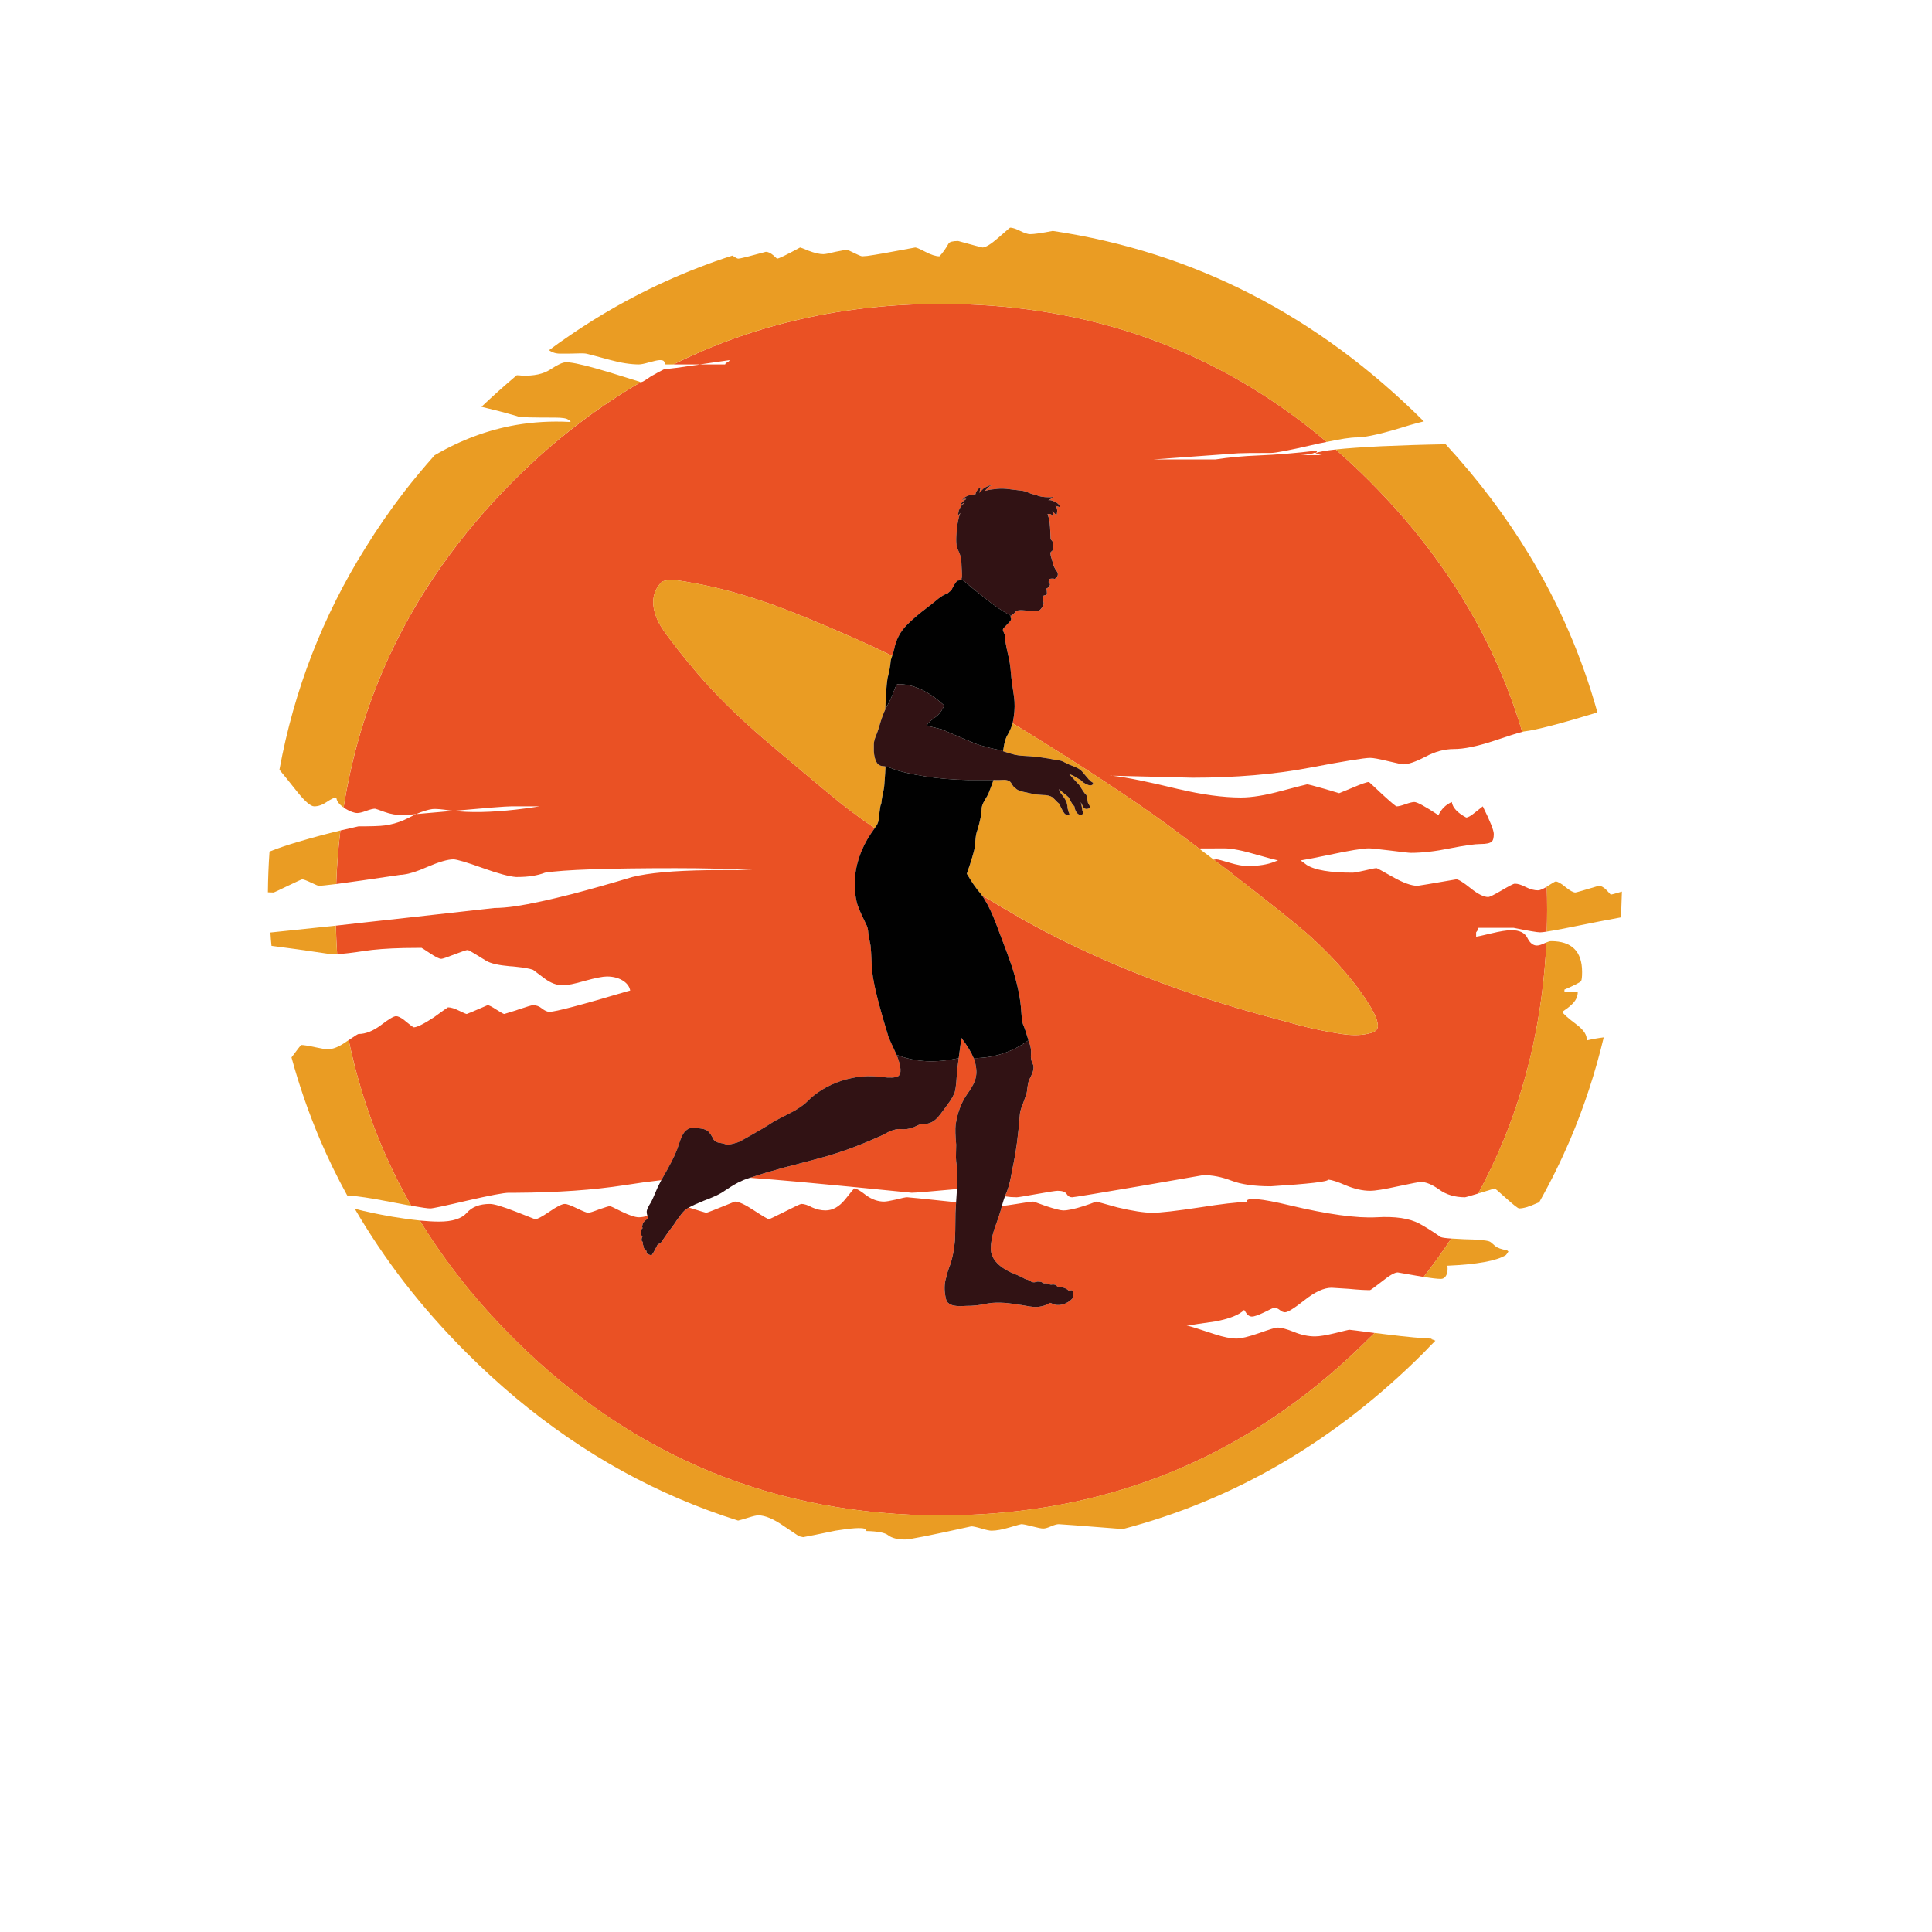 <?xml version="1.0" encoding="utf-8"?>
<!-- Generator: Adobe Illustrator 16.0.0, SVG Export Plug-In . SVG Version: 6.00 Build 0)  -->
<!DOCTYPE svg PUBLIC "-//W3C//DTD SVG 1.1//EN" "http://www.w3.org/Graphics/SVG/1.1/DTD/svg11.dtd">
<svg version="1.1" id="Layer_1" xmlns="http://www.w3.org/2000/svg" xmlns:xlink="http://www.w3.org/1999/xlink" x="0px" y="0px"
	 width="300px" height="300px" viewBox="0 0 300 300" enable-background="new 0 0 300 300" xml:space="preserve">
<g>
	<path fill-rule="evenodd" clip-rule="evenodd" fill="#EA5124" d="M207.41,69.799c1.791,1.567,3.545,3.209,5.261,4.925
		c3.676,3.675,6.987,7.509,9.935,11.502c6.251,8.451,10.84,17.593,13.769,27.425c-0.709,0.168-2.191,0.635-4.449,1.399
		c-2.556,0.84-4.608,1.259-6.156,1.259c-1.475,0-2.957,0.401-4.45,1.204c-1.511,0.783-2.658,1.175-3.442,1.175
		c-0.148,0-0.933-0.168-2.351-0.504c-1.381-0.336-2.304-0.503-2.77-0.503c-0.896,0-4.05,0.513-9.459,1.539
		c-5.41,1.026-11.456,1.539-18.135,1.539l-12.425-0.308c-0.037-0.019-0.075-0.028-0.112-0.028h-0.336l0.448,0.028
		c2.22,0.261,5.625,0.951,10.214,2.07c3.75,0.877,6.997,1.316,9.739,1.316c1.698,0,3.806-0.346,6.324-1.036
		c2.556-0.671,3.871-1.007,3.946-1.007c0.187,0,1.063,0.224,2.63,0.672c1.549,0.466,2.332,0.7,2.351,0.7l2.044-0.839
		c1.398-0.597,2.257-0.896,2.574-0.896c0.037,0,0.728,0.634,2.07,1.903c1.362,1.25,2.108,1.875,2.239,1.875
		c0.299,0,0.755-0.112,1.371-0.336c0.635-0.224,1.092-0.336,1.371-0.336c0.448,0,1.698,0.681,3.75,2.043
		c0.448-0.951,1.138-1.632,2.071-2.043c0.13,0.877,0.877,1.679,2.238,2.407c0.28,0,0.737-0.261,1.371-0.784
		c0.672-0.522,1.073-0.839,1.204-0.951c1.138,2.294,1.707,3.722,1.707,4.281c0,0.635-0.112,1.036-0.336,1.204
		c-0.261,0.243-0.84,0.364-1.735,0.364c-0.877,0-2.453,0.224-4.729,0.671c-2.257,0.467-4.281,0.7-6.072,0.7
		c-0.28,0-1.362-0.121-3.246-0.363c-1.866-0.224-2.957-0.336-3.274-0.336c-0.952,0-3.051,0.346-6.297,1.036
		c-1.754,0.373-3.19,0.652-4.31,0.839c0.224,0.149,0.541,0.382,0.951,0.7c1.269,0.802,3.639,1.203,7.108,1.203
		c0.299,0,0.924-0.112,1.875-0.336c0.971-0.243,1.596-0.364,1.875-0.364c0.075,0,0.915,0.458,2.519,1.371
		c1.623,0.915,2.901,1.372,3.834,1.372c0.112,0,2.118-0.336,6.017-1.007c0.336,0,1.073,0.457,2.211,1.371
		c1.138,0.915,2.053,1.372,2.743,1.372c0.224,0,0.923-0.345,2.099-1.035c1.175-0.69,1.847-1.036,2.015-1.036
		c0.484,0,1.063,0.177,1.734,0.532c0.672,0.336,1.298,0.504,1.876,0.504c0.298,0,0.755-0.187,1.371-0.56
		c0.037,1.175,0.056,2.36,0.056,3.554c0,1.138-0.019,2.276-0.056,3.415c-0.504,0.074-0.849,0.111-1.036,0.111
		c-0.447,0-1.818-0.233-4.113-0.7h-5.457l-0.057,0.224c-0.074,0.168-0.177,0.326-0.308,0.476v0.672c0.168,0,0.942-0.168,2.323-0.503
		c1.399-0.336,2.453-0.504,3.162-0.504c1.231,0,2.053,0.392,2.463,1.175c0.392,0.803,0.886,1.204,1.483,1.204
		c0.298,0,0.681-0.112,1.147-0.335c0.111-0.056,0.224-0.103,0.335-0.14c-0.522,10.914-2.732,21.139-6.632,30.672
		c-1.176,2.836-2.491,5.605-3.945,8.311c-1.307,0.393-1.988,0.588-2.044,0.588c-1.586,0-2.929-0.4-4.029-1.203
		c-1.101-0.783-2.053-1.176-2.854-1.176c-0.262,0-1.437,0.225-3.526,0.672c-2.108,0.467-3.554,0.699-4.337,0.699
		c-1.176,0-2.454-0.289-3.835-0.867c-1.194-0.522-2.079-0.812-2.658-0.867h-0.028c0,0.316-2.966,0.662-8.899,1.035
		c-2.556,0-4.589-0.289-6.1-0.867c-1.512-0.578-2.967-0.867-4.366-0.867l-9.99,1.734c-6.679,1.139-10.15,1.707-10.41,1.707
		c-0.355,0-0.635-0.168-0.84-0.504s-0.672-0.504-1.399-0.504c-0.299,0-1.38,0.168-3.246,0.504c-1.884,0.336-2.919,0.504-3.106,0.504
		c-0.617,0-1.229-0.047-1.833-0.14c0.062-0.165,0.122-0.314,0.183-0.448c0.261-0.578,0.494-1.352,0.699-2.322
		c0.205-1.119,0.363-1.931,0.476-2.435c0.392-1.884,0.709-4.347,0.952-7.388c0.018-0.448,0.167-1.008,0.447-1.68
		c0.354-0.951,0.551-1.492,0.588-1.623c0.056-0.205,0.111-0.578,0.167-1.119c0.057-0.447,0.14-0.803,0.253-1.063
		c0.279-0.56,0.465-0.97,0.559-1.231c0.168-0.521,0.16-0.961-0.027-1.315c-0.225-0.447-0.309-0.942-0.252-1.483
		c0.057-0.521-0.027-1.1-0.252-1.734l-0.141-0.393c-0.372-1.268-0.643-2.061-0.811-2.379c-0.131-0.335-0.233-1.053-0.309-2.154
		c-0.111-1.922-0.578-4.179-1.398-6.772c-0.43-1.287-1.231-3.46-2.407-6.52c-0.634-1.698-1.25-3.022-1.847-3.974
		c-0.112-0.205-0.271-0.448-0.476-0.728c2.146,1.306,4.029,2.417,5.653,3.33v0.028c10.914,6.194,23.329,11.222,37.247,15.083
		c1.082,0.299,2.696,0.737,4.842,1.315c1.772,0.505,3.349,0.896,4.729,1.176c1.922,0.392,3.386,0.634,4.394,0.728
		c1.492,0.131,2.771,0.01,3.833-0.363h-0.027c0.504-0.168,0.783-0.485,0.84-0.951v-0.029c-0.038-0.746-0.336-1.586-0.896-2.518
		v-0.057c-2.239-3.787-5.467-7.593-9.683-11.418l-0.028-0.028c-2.09-1.847-6.12-5.074-12.09-9.683v-0.028l-2.798-2.113
		c0.183-0.028,0.332-0.042,0.447-0.042c0.205,0,0.886,0.178,2.043,0.532c1.138,0.336,2.053,0.504,2.742,0.504
		c1.717,0,3.125-0.224,4.227-0.672c0.168-0.074,0.345-0.14,0.531-0.196c-0.783-0.187-1.828-0.467-3.135-0.839
		c-2.313-0.69-4.048-1.036-5.205-1.036c-1.343,0-2.658,0.005-3.945,0.015l-2.687-2.029c-5.299-4.03-12.687-8.992-22.164-14.888
		c-1.418-0.895-2.78-1.735-4.086-2.519c0.075-0.335,0.14-0.7,0.196-1.091c0.148-1.027,0.158-2.034,0.027-3.023
		c-0.205-1.324-0.345-2.323-0.42-2.994c-0.13-1.53-0.252-2.5-0.363-2.91c-0.299-1.269-0.494-2.211-0.588-2.827
		c0.037-0.41,0.02-0.7-0.057-0.868l-0.279-0.671c-0.074-0.168,0.02-0.364,0.279-0.588c0.262-0.28,0.448-0.476,0.561-0.588
		c0.317-0.317,0.457-0.55,0.42-0.7c-0.037-0.056-0.065-0.103-0.084-0.14c-0.037-0.056-0.047-0.112-0.028-0.168l0.084-0.112
		l0.504-0.392l0.308-0.335c0.149-0.131,0.504-0.177,1.063-0.14l1.399,0.112c0.652,0.056,1.055,0.009,1.203-0.14
		c0.056-0.037,0.178-0.177,0.364-0.42c0.261-0.429,0.308-0.756,0.14-0.979c-0.074-0.112-0.094-0.299-0.057-0.56
		c0.038-0.224,0.15-0.336,0.336-0.336l0.141-0.028c0.093-0.037,0.158-0.103,0.195-0.196l-0.027-0.504l-0.057-0.112l-0.084-0.111
		l-0.027-0.056c0.02,0.037,0.16-0.039,0.42-0.224c0.148-0.131,0.232-0.289,0.252-0.476c0-0.056-0.02-0.093-0.057-0.112
		c-0.074-0.019-0.121-0.046-0.14-0.083c-0.037-0.13-0.037-0.243,0-0.336l0.084-0.251c0.037-0.075,0.243-0.112,0.616-0.112
		l0.195,0.056c0.037,0,0.084-0.028,0.14-0.084l0.14-0.112c0.188-0.168,0.262-0.383,0.225-0.644v-0.056
		c0-0.019-0.037-0.093-0.112-0.224c-0.149-0.205-0.242-0.345-0.28-0.42l-0.252-0.475c-0.111-0.448-0.205-0.784-0.279-1.008
		c-0.131-0.354-0.195-0.625-0.195-0.812l-0.028-0.112v-0.112l0.083-0.14l0.28-0.252l0.085-0.392v-0.336
		c-0.037-0.354-0.094-0.597-0.168-0.728c-0.15-0.131-0.234-0.224-0.252-0.28v-0.14c-0.037-1.269-0.104-2.211-0.196-2.826
		c-0.075-0.298-0.169-0.597-0.28-0.896l0.28-0.056c0.336,0.056,0.494,0.205,0.476,0.448c0.056-0.299,0.074-0.503,0.056-0.616
		c0-0.106-0.028-0.219-0.083-0.336l0.055,0.112c0.038,0.037,0.104,0.103,0.197,0.196l0.307,0.308c0.037,0.093,0.037,0.196,0,0.308
		c0.057-0.056,0.113-0.196,0.168-0.42l0.057-0.504c-0.02-0.224-0.057-0.392-0.111-0.503c0-0.037-0.029-0.094-0.085-0.168
		l-0.112-0.084l0.561,0.167l0.195,0.084c-0.074-0.355-0.336-0.644-0.783-0.868c-0.516-0.239-0.875-0.314-1.078-0.224
		c0.366-0.169,0.66-0.366,0.883-0.587l-0.252,0.083l-0.393,0.028c-0.951,0-1.632-0.112-2.043-0.336l-0.783-0.196
		c-0.598-0.261-1.055-0.419-1.371-0.476l-2.547-0.308c-0.69-0.056-1.297-0.037-1.818,0.056c-0.541,0.038-1.045,0.131-1.512,0.28
		l0.308-0.336c0.224-0.243,0.466-0.429,0.728-0.56c-0.279,0.037-0.476,0.093-0.588,0.168c-0.299,0.112-0.531,0.243-0.699,0.392
		l-0.447,0.448l-0.057,0.084l-0.057,0.112c-0.018-0.094,0-0.233,0.057-0.42c0.02-0.13,0.047-0.224,0.084-0.28
		c0.037-0.112,0.074-0.177,0.112-0.196c-0.299,0.093-0.522,0.28-0.672,0.56l-0.168,0.309l-0.028,0.14l-0.027,0.083
		c0,0.019-0.028,0.028-0.084,0.028h-0.141c-0.615,0.056-1.119,0.224-1.511,0.504l-0.364,0.419l0.084-0.028
		c0.224-0.187,0.419-0.243,0.587-0.167c-0.019,0.019-0.074,0.056-0.168,0.111c-0.261,0.168-0.457,0.345-0.587,0.532l-0.084,0.28
		l0.112-0.083c0.28-0.206,0.439-0.308,0.476-0.308l-0.14,0.168l-0.28,0.224c-0.243,0.355-0.401,0.625-0.476,0.812l-0.167,0.867
		l0.056-0.083l0.364-0.364l-0.112,0.224c-0.075,0.168-0.177,0.579-0.308,1.231c-0.074,0.317-0.112,0.644-0.112,0.979
		c-0.223,1.605-0.167,2.724,0.168,3.358c0.298,0.56,0.467,1.185,0.504,1.875l0.028,0.672c0,0.205,0.019,0.531,0.056,0.979
		c0.038,0.411,0.009,0.718-0.084,0.923v0.028c-0.019,0.093-0.112,0.159-0.28,0.196c-0.206,0.019-0.335,0.037-0.392,0.056
		c-0.037,0.037-0.167,0.224-0.392,0.56c-0.243,0.411-0.364,0.625-0.364,0.644c-0.056,0.186-0.196,0.354-0.419,0.503l-0.252,0.224
		c-0.075,0.075-0.196,0.13-0.364,0.167c-0.261,0.094-0.615,0.308-1.063,0.644c-0.541,0.466-1.39,1.138-2.546,2.015
		c-1.027,0.821-1.838,1.539-2.435,2.155c-1.007,1.026-1.651,2.267-1.931,3.722c-0.037,0.206-0.14,0.541-0.308,1.007v0.028
		c-2.333-1.139-4.608-2.192-6.829-3.163h-0.028c-4.701-2.071-8.601-3.666-11.697-4.785c-4.31-1.53-8.303-2.631-11.978-3.303h-0.028
		c-1.343-0.261-2.285-0.419-2.827-0.475c-0.896-0.094-1.642-0.047-2.239,0.14h-0.028c-0.168,0.112-0.401,0.363-0.699,0.755
		l0.028-0.028c-1.082,1.567-1.045,3.489,0.112,5.765c0.616,1.138,2.192,3.255,4.729,6.353h0.028
		c2.63,3.283,5.989,6.744,10.075,10.382c1.082,0.97,4.823,4.132,11.222,9.487h0.028c2.444,2.07,4.916,3.946,7.416,5.625
		c-0.877,1.194-1.539,2.332-1.987,3.414c-1.12,2.63-1.399,5.271-0.84,7.92c0.112,0.615,0.542,1.669,1.288,3.162
		c0.056,0.168,0.167,0.401,0.335,0.7c0.093,0.261,0.149,0.495,0.168,0.7c0.037,0.522,0.168,1.306,0.392,2.351
		c0.056,0.485,0.112,1.39,0.168,2.715c0.056,1.157,0.158,2.071,0.308,2.743c0.298,1.772,1.072,4.691,2.322,8.76
		c0.131,0.316,0.542,1.222,1.231,2.714c0.747,1.866,0.821,2.985,0.224,3.358c-0.429,0.224-1.25,0.261-2.463,0.111
		c-2.108-0.298-4.216-0.103-6.324,0.588c-2.146,0.709-3.946,1.81-5.401,3.303c-0.28,0.299-0.886,0.736-1.819,1.314
		c-0.355,0.188-0.942,0.495-1.763,0.924c-0.821,0.393-1.428,0.719-1.819,0.979c-0.821,0.542-1.931,1.203-3.33,1.987l-0.252,0.14
		c-0.784,0.448-1.231,0.7-1.343,0.755c-0.224,0.113-0.597,0.234-1.12,0.365c-0.392,0.111-0.69,0.158-0.896,0.139
		c-0.037,0-0.271-0.064-0.7-0.195l-0.616-0.111c-0.298-0.057-0.55-0.206-0.755-0.448c-0.317-0.635-0.606-1.073-0.868-1.315
		c-0.261-0.205-0.569-0.336-0.923-0.393c-0.765-0.129-1.231-0.186-1.399-0.168c-0.467,0-0.877,0.178-1.231,0.533
		c-0.373,0.373-0.728,1.119-1.063,2.238c-0.28,0.914-0.84,2.127-1.679,3.638c-0.38,0.651-0.707,1.229-0.979,1.735
		c-1.757,0.193-3.67,0.455-5.737,0.783c-4.794,0.746-10.411,1.139-16.847,1.176c-0.373,0-0.746,0-1.119,0
		c-0.747,0-2.873,0.4-6.38,1.203c-3.508,0.82-5.438,1.231-5.793,1.231c-0.373,0-1.362-0.14-2.966-0.42
		c-1.884-3.302-3.545-6.707-4.981-10.214c-2.034-4.982-3.61-10.15-4.729-15.504c0.933-0.635,1.437-0.951,1.511-0.951
		c1.12,0,2.294-0.467,3.526-1.4c1.194-0.914,1.968-1.371,2.323-1.371c0.299,0,0.709,0.196,1.231,0.588
		c0.112,0.094,0.224,0.188,0.336,0.28c0.709,0.578,1.101,0.868,1.175,0.868c0.504,0,1.539-0.514,3.106-1.54
		c1.437-1.045,2.173-1.567,2.21-1.567c0.448,0,1.026,0.178,1.735,0.531c0.69,0.337,1.082,0.504,1.175,0.504
		c0.056,0,1.138-0.457,3.246-1.371c0.205,0,0.663,0.234,1.372,0.7c0.709,0.447,1.11,0.671,1.203,0.671
		c0.038,0,0.644-0.186,1.819-0.559c0.093-0.037,0.196-0.074,0.308-0.112c1.38-0.466,2.164-0.7,2.351-0.7
		c0.504,0,0.97,0.178,1.399,0.532c0.429,0.335,0.812,0.504,1.147,0.504c0.914,0,4.916-1.054,12.005-3.163
		c0.187-0.055,0.364-0.102,0.532-0.139c-0.093-0.542-0.401-1.008-0.923-1.4c-0.728-0.521-1.624-0.783-2.687-0.783
		c-0.653,0-1.791,0.225-3.414,0.672c-1.604,0.467-2.751,0.699-3.442,0.699c-0.933,0-1.875-0.354-2.827-1.063
		c-1.157-0.878-1.753-1.325-1.791-1.344c-0.503-0.187-1.39-0.345-2.659-0.476c-0.298-0.038-0.625-0.066-0.979-0.084
		c-1.697-0.149-2.892-0.419-3.582-0.812c-1.828-1.138-2.798-1.707-2.91-1.707c-0.205,0-0.886,0.224-2.043,0.672
		c-1.194,0.466-1.884,0.7-2.071,0.7c-0.317,0-0.905-0.289-1.763-0.868c-0.839-0.56-1.278-0.839-1.315-0.839
		c-0.952,0-1.856,0.009-2.715,0.028c-2.538,0.056-4.636,0.214-6.296,0.476c-1.679,0.261-3.041,0.419-4.086,0.476
		c-0.093-1.474-0.159-2.948-0.196-4.422c1.399-0.168,2.892-0.335,4.478-0.504c2.034-0.224,4.067-0.448,6.101-0.671
		c4.702-0.522,9.375-1.045,14.021-1.567c0.896,0,2.015-0.093,3.358-0.28c2.276-0.354,5.206-0.989,8.788-1.903
		c2.91-0.765,6.007-1.642,9.291-2.631c2.519-0.634,6.427-0.989,11.726-1.063c2.071-0.019,4.366-0.019,6.884,0
		c-3.284-0.205-7.257-0.308-11.922-0.308c-10.578,0-17.332,0.233-20.261,0.7c-1.157,0.447-2.575,0.671-4.254,0.671
		c-0.074,0-0.159,0-0.252,0c-1.044-0.074-2.742-0.532-5.093-1.371c-2.556-0.914-4.095-1.372-4.617-1.372
		c-0.877,0-2.248,0.401-4.114,1.204c-1.474,0.653-2.659,1.035-3.554,1.147c-0.205,0.038-0.392,0.056-0.56,0.056
		c-4.515,0.671-7.836,1.147-9.963,1.427c0.094-2.817,0.308-5.588,0.644-8.312c0.933-0.224,1.865-0.438,2.798-0.643
		c2.034,0,3.386-0.046,4.058-0.14c1.026-0.13,2.033-0.411,3.022-0.839c0.28-0.131,0.551-0.261,0.812-0.392
		c0.374-0.187,0.728-0.364,1.063-0.532c1.288-0.112,3.2-0.28,5.737-0.503h0.056c2.649,0.298,5.886,0.233,9.71-0.196
		c1.176-0.13,2.398-0.298,3.667-0.503h-4.45c-0.784,0-3.759,0.233-8.927,0.7c-0.168-0.038-0.336-0.056-0.504-0.056
		c-1.306-0.205-2.229-0.28-2.77-0.224c-0.672,0.093-1.512,0.354-2.519,0.783c-1.082,0.093-1.707,0.149-1.875,0.168h-0.028
		c-1.082,0-2.08-0.168-2.994-0.503c-0.915-0.336-1.409-0.504-1.483-0.504c-0.28,0-0.737,0.112-1.371,0.336
		c-0.597,0.224-1.054,0.335-1.372,0.335c-0.485,0-1.12-0.233-1.903-0.7c-0.093-0.056-0.168-0.112-0.224-0.167
		c2.165-13.712,7.239-26.222,15.224-37.528c3.228-4.571,6.922-8.946,11.083-13.125c0.149-0.149,0.298-0.298,0.447-0.447
		c6.045-5.971,12.509-10.952,19.394-14.944c0.019,0,0.038,0,0.056,0c0.168,0,0.672-0.298,1.511-0.896
		c0.69-0.392,1.38-0.765,2.071-1.119c0.075-0.019,0.14-0.028,0.196-0.028c0.765-0.037,2.295-0.233,4.59-0.587
		c0.224-0.019,0.466-0.056,0.728-0.112h3.946c0-0.112,0.112-0.224,0.335-0.335c0.224-0.112,0.336-0.224,0.336-0.336
		c-1.903,0.28-3.442,0.504-4.617,0.671h-4.086c12.574-6.269,26.445-9.403,41.614-9.403c2.649,0,5.252,0.093,7.808,0.28
		c19.663,1.456,37.005,8.508,52.023,21.157c-0.728,0.13-1.521,0.298-2.379,0.504c-3.47,0.802-5.568,1.203-6.297,1.203
		c-2.854,0-4.561,0.019-5.12,0.056c-3.19,0.224-7.547,0.541-13.069,0.951h9.599c2.052-0.317,4.272-0.522,6.661-0.616
		c2.835-0.112,5.866-0.364,9.095-0.755c0,0.243-0.103,0.364-0.309,0.364c-0.111-0.038-0.205-0.019-0.279,0.056
		c-0.765,0.168-1.428,0.261-1.987,0.28h3.358c-0.22-0.006-0.556-0.109-1.008-0.308h-0.027
		C204.789,70.154,205.843,69.967,207.41,69.799z M100.55,188.805l0.098,0.266c-0.037,0.112-0.159,0.243-0.364,0.393
		c-0.093,0.037-0.215,0.158-0.364,0.363c-0.075,0.074-0.131,0.225-0.168,0.448c-0.075,0.167-0.056,0.308,0.056,0.419l-0.112,0.084
		l-0.111,0.168l-0.028,0.336c-0.037,0.205-0.056,0.317-0.056,0.336l0.14,0.252c0.019,0.075,0.056,0.131,0.112,0.168
		c0.019,0.019-0.009,0.074-0.084,0.168l-0.056,0.336c0,0.094,0.046,0.178,0.14,0.252c0.056,0.074,0.084,0.131,0.084,0.168
		c0,0.056-0.009,0.121-0.028,0.195c0,0.019,0.037,0.131,0.112,0.336l0.056,0.28c0.056,0.13,0.187,0.28,0.392,0.448
		c0.037,0.074,0.047,0.186,0.028,0.335c0.019,0.056,0.084,0.112,0.196,0.168c0.224,0.13,0.429,0.187,0.616,0.168
		c0.149-0.224,0.251-0.382,0.308-0.476l0.532-1.008c0.056-0.148,0.168-0.242,0.336-0.279c0.112-0.02,0.233-0.131,0.364-0.336
		c0.56-0.84,1.203-1.735,1.931-2.688c0.355-0.559,0.644-0.969,0.868-1.23c0.354-0.504,0.69-0.877,1.007-1.119
		c0.125-0.08,0.264-0.164,0.42-0.252c1.695,0.541,2.6,0.812,2.714,0.812c0.112,0,1.586-0.578,4.422-1.735
		c0.597,0,1.586,0.457,2.966,1.371c1.399,0.914,2.183,1.371,2.351,1.371c0.037,0,0.848-0.392,2.434-1.176
		c1.567-0.801,2.426-1.203,2.575-1.203c0.448,0,0.998,0.178,1.651,0.532c0.69,0.317,1.39,0.476,2.099,0.476
		c1.101,0,2.108-0.56,3.022-1.679c0.915-1.157,1.399-1.735,1.455-1.735c0.317,0,0.915,0.346,1.791,1.035
		c0.914,0.672,1.856,1.008,2.827,1.008c0.299,0,0.904-0.103,1.819-0.308c0.915-0.243,1.502-0.364,1.763-0.364
		c0.187,0,2.397,0.225,6.632,0.672c0.333,0.037,0.655,0.074,0.966,0.111c-0.066,1.012-0.099,1.553-0.099,1.624
		c-0.019,2.331-0.046,3.778-0.083,4.337c-0.149,1.661-0.458,3.07-0.924,4.227c-0.13,0.316-0.28,0.83-0.448,1.539
		c-0.28,0.895-0.308,1.894-0.084,2.994c0.094,0.467,0.206,0.746,0.336,0.84c0.317,0.317,0.755,0.494,1.315,0.531
		c0.336,0.056,0.83,0.056,1.483,0c1.175,0,2.239-0.112,3.191-0.336c1.287-0.261,2.872-0.224,4.757,0.112l0.671,0.084
		c0.971,0.187,1.697,0.289,2.184,0.308c0.783,0,1.473-0.177,2.07-0.532l0.225-0.111c0.056,0,0.176,0.047,0.363,0.14
		c0.43,0.224,0.971,0.262,1.623,0.112c0.598-0.205,1.082-0.504,1.455-0.896c0.074-0.149,0.112-0.317,0.112-0.504v-0.363
		l-0.056-0.309c-0.057-0.111-0.141-0.158-0.252-0.14l-0.309,0.084l-0.223-0.168c-0.15-0.131-0.374-0.242-0.672-0.336
		c-0.336-0.019-0.569-0.037-0.7-0.056c-0.074-0.019-0.168-0.074-0.28-0.168c-0.131-0.112-0.214-0.177-0.252-0.195
		c-0.168-0.02-0.279-0.038-0.335-0.057c-0.205,0.037-0.354,0.047-0.448,0.027c-0.242-0.111-0.43-0.177-0.559-0.195
		c-0.113-0.019-0.206-0.019-0.281,0c-0.111,0.019-0.232-0.019-0.363-0.111c-0.131-0.094-0.252-0.141-0.364-0.141l-0.419-0.027
		c-0.188,0.055-0.336,0.093-0.448,0.111c-0.149,0.019-0.317-0.01-0.503-0.084l-0.309-0.224l-0.363-0.112
		c-0.225-0.057-0.485-0.177-0.784-0.363c-0.354-0.187-0.896-0.42-1.622-0.7c-2.128-0.989-3.2-2.239-3.219-3.75
		c0-0.839,0.177-1.828,0.531-2.966c0.467-1.27,0.793-2.221,0.979-2.854c0.071-0.283,0.142-0.549,0.21-0.798
		c0.43-0.037,1.199-0.145,2.309-0.322c1.436-0.242,2.295-0.363,2.574-0.363c0.037,0,0.7,0.233,1.987,0.699
		c1.362,0.447,2.248,0.672,2.659,0.672c0.709,0,1.763-0.225,3.162-0.672c0.708-0.223,1.361-0.457,1.959-0.699
		c0.056,0,1.146,0.299,3.273,0.896c2.352,0.56,4.17,0.84,5.457,0.84c1.231,0,3.694-0.28,7.389-0.84
		c3.302-0.522,5.709-0.802,7.22-0.839c0,0.037,0,0.083,0,0.14c0.089-0.124,0.195-0.189,0.322-0.196
		c-0.11,0.002-0.218,0.021-0.322,0.057v-0.057c0-0.69,2.248-0.494,6.745,0.588c5.876,1.398,10.362,2.015,13.46,1.848
		c2.873-0.169,5.084,0.158,6.633,0.979c0.877,0.467,1.986,1.166,3.33,2.1c0.242,0.092,0.783,0.168,1.623,0.223
		c-1.344,2.034-2.771,4.021-4.282,5.961c-0.354-0.056-0.736-0.121-1.146-0.195c-1.885-0.336-2.846-0.504-2.883-0.504
		c-0.467,0-1.269,0.457-2.407,1.371c-1.175,0.914-1.8,1.371-1.874,1.371c-0.672,0.02-1.782-0.046-3.331-0.195
		c-1.604-0.112-2.49-0.168-2.658-0.168c-1.176,0-2.565,0.634-4.17,1.902c-1.604,1.27-2.621,1.903-3.051,1.903
		c-0.279,0-0.56-0.121-0.839-0.364c-0.28-0.224-0.578-0.335-0.896-0.335c-0.057,0-0.551,0.233-1.483,0.699
		c-0.933,0.447-1.576,0.672-1.931,0.672c-0.262,0-0.513-0.121-0.756-0.364c-0.056-0.074-0.205-0.298-0.447-0.672
		c-0.746,0.766-2.239,1.362-4.478,1.791c-2.296,0.318-3.657,0.523-4.086,0.616h-0.364c0.784,0.205,2.239,0.662,4.365,1.371
		c1.381,0.448,2.51,0.672,3.387,0.672c0.69,0,1.848-0.28,3.47-0.84c1.624-0.578,2.575-0.867,2.855-0.867
		c0.597,0,1.454,0.224,2.574,0.672c1.119,0.466,2.211,0.699,3.273,0.699c0.672,0,1.708-0.168,3.107-0.504
		c1.417-0.354,2.154-0.531,2.21-0.531c0.131,0,1.446,0.168,3.946,0.504c-0.261,0.242-0.522,0.494-0.784,0.755
		c-16.492,16.511-36.054,25.606-58.684,27.285c-2.556,0.188-5.159,0.28-7.808,0.28c-25.766,0-47.789-9.039-66.073-27.117
		c-0.149-0.149-0.298-0.299-0.447-0.448c-5.709-5.708-10.532-11.781-14.468-18.218c1.175,0.112,2.173,0.167,2.994,0.167
		c2.071,0,3.507-0.456,4.31-1.37c0.802-0.915,1.997-1.372,3.583-1.372c0.634,0,1.978,0.402,4.029,1.203
		c1.045,0.411,2.043,0.803,2.995,1.176c0.317,0,1.054-0.392,2.211-1.176c1.157-0.801,1.959-1.203,2.407-1.203
		c0.317,0,0.951,0.234,1.903,0.7c0.933,0.448,1.502,0.672,1.707,0.672c0.224,0,0.793-0.178,1.707-0.532
		c0.952-0.336,1.521-0.504,1.707-0.504c0.056,0,0.663,0.289,1.819,0.867c1.194,0.58,2.081,0.869,2.659,0.869
		C99.581,189.016,100.023,188.945,100.55,188.805z M148.6,184.635c-4.173,0.383-6.52,0.574-7.038,0.574
		c-5.915-0.598-11.688-1.156-17.323-1.68c-2.998-0.27-5.596-0.484-7.793-0.643c1.47-0.493,3.209-1.016,5.219-1.567
		c1.268-0.317,3.181-0.821,5.737-1.512c2.854-0.765,5.82-1.837,8.899-3.218c0.354-0.131,0.942-0.42,1.763-0.867
		c0.728-0.318,1.334-0.449,1.819-0.393c0.597,0.074,1.231-0.01,1.903-0.252l0.784-0.363c0.261-0.111,0.541-0.168,0.839-0.168
		c0.784,0,1.465-0.289,2.043-0.867c0.28-0.262,0.765-0.877,1.455-1.848c0.336-0.447,0.579-0.783,0.728-1.008
		c0.261-0.428,0.466-0.83,0.616-1.203c0.111-0.429,0.196-0.979,0.251-1.65c0.056-0.729,0.093-1.27,0.112-1.623l0.252-2.043
		l0.42-3.135c0.896,1.176,1.53,2.221,1.904,3.135c0.167,0.41,0.279,0.83,0.335,1.259c0.168,0.802,0.103,1.595-0.196,2.379
		c-0.205,0.522-0.615,1.213-1.231,2.071c-0.858,1.268-1.427,2.807-1.707,4.617c-0.075,0.689-0.047,1.726,0.083,3.105
		c0,0.206-0.009,0.654-0.028,1.344c-0.019,0.522-0.009,0.951,0.028,1.287c0.205,1.102,0.252,2.436,0.14,4.002
		C148.608,184.459,148.604,184.547,148.6,184.635z"/>
	<path fill-rule="evenodd" clip-rule="evenodd" fill="#EA9C23" d="M206.011,68.624c-15.019-12.649-32.36-19.701-52.023-21.157
		c-2.556-0.187-5.159-0.28-7.808-0.28c-15.168,0-29.04,3.134-41.614,9.403h-1.231l-0.224-0.476c-0.075-0.13-0.289-0.196-0.644-0.196
		c-0.28,0-0.821,0.112-1.623,0.336c-0.784,0.224-1.325,0.335-1.624,0.335c-1.287,0-2.789-0.233-4.505-0.7
		c-2.257-0.615-3.498-0.942-3.722-0.979c-0.243-0.056-1.091-0.056-2.546,0c-0.373,0-0.793,0-1.26,0
		c-0.765,0.038-1.408-0.14-1.931-0.531c1.045-0.784,2.108-1.539,3.19-2.267c6.343-4.347,13.032-7.873,20.065-10.578
		c1.716-0.671,3.461-1.287,5.233-1.847c0.447,0.317,0.746,0.476,0.896,0.476c0.28,0,1.707-0.354,4.282-1.063
		c0.335,0,0.718,0.177,1.147,0.532c0.205,0.187,0.401,0.364,0.588,0.532c0.261,0,1.455-0.579,3.582-1.735
		c0.074,0,0.513,0.168,1.315,0.504c0.933,0.354,1.698,0.532,2.295,0.532c0.298,0,0.923-0.121,1.875-0.364
		c0.989-0.206,1.614-0.308,1.875-0.308c1.362,0.672,2.117,1.007,2.267,1.007c0.149,0,0.411-0.019,0.783-0.056
		c1.25-0.168,3.741-0.606,7.472-1.315c0.187,0,0.709,0.224,1.567,0.672c0.896,0.466,1.624,0.699,2.183,0.699
		c0.466-0.466,0.942-1.128,1.427-1.987c0.149-0.261,0.644-0.392,1.483-0.392c2.425,0.672,3.685,1.007,3.778,1.007
		c0.485,0,1.315-0.513,2.491-1.539c0.709-0.616,1.213-1.054,1.511-1.315l0.28-0.224c0.242,0,0.56,0.075,0.951,0.224
		c0.187,0.075,0.393,0.168,0.615,0.28c0.672,0.335,1.186,0.503,1.539,0.503c0.635,0,1.811-0.168,3.526-0.503
		c21.94,3.283,41.147,13.144,57.621,29.58c-0.709,0.168-1.445,0.364-2.211,0.588c-4.011,1.269-6.744,1.903-8.199,1.903
		C209.752,67.924,208.193,68.158,206.011,68.624z M99.5,59.333c-6.884,3.993-13.349,8.974-19.394,14.944
		c-0.149,0.149-0.298,0.298-0.447,0.447c-4.161,4.179-7.855,8.554-11.083,13.125c-7.985,11.306-13.059,23.815-15.224,37.528
		c-0.728-0.504-1.101-1.017-1.119-1.539c-0.317,0-0.821,0.233-1.511,0.699c-0.653,0.448-1.296,0.672-1.931,0.672
		c-0.542,0-1.399-0.728-2.575-2.183c-1.343-1.698-2.286-2.863-2.827-3.498c2.276-12.388,6.726-23.871,13.349-34.449
		c1.828-2.966,3.825-5.858,5.989-8.675c1.511-1.94,3.097-3.843,4.757-5.709c4.049-2.369,8.256-3.937,12.621-4.701
		c2.724-0.467,5.504-0.625,8.34-0.476c0.056,0,0.103,0,0.14,0c0-0.13-0.046-0.224-0.14-0.28c0-0.019-0.01-0.028-0.028-0.028
		l-0.167-0.028c-0.243-0.224-0.933-0.335-2.071-0.335c-3.433,0-5.308-0.047-5.625-0.14c-0.149-0.037-0.299-0.084-0.448-0.14
		c-1.735-0.503-3.517-0.97-5.345-1.399c1.753-1.66,3.535-3.255,5.345-4.786c0.038-0.037,0.084-0.074,0.14-0.112
		c0.243,0,0.503,0.019,0.784,0.056c1.866,0.074,3.339-0.243,4.421-0.952c1.12-0.746,1.931-1.119,2.435-1.119
		c0.149,0,0.336,0.009,0.56,0.028c1.157,0.131,3.19,0.634,6.101,1.511C96.264,58.335,97.915,58.848,99.5,59.333z M207.41,69.799
		c1.716-0.187,4.067-0.354,7.053-0.504c3.302-0.149,6.641-0.252,10.018-0.308c5,5.429,9.329,11.157,12.985,17.183
		c4.646,7.667,8.172,15.82,10.578,24.458c-5.765,1.754-9.533,2.733-11.306,2.938c-0.075,0-0.195,0.028-0.364,0.084
		c-2.929-9.832-7.518-18.974-13.769-27.425c-2.947-3.993-6.259-7.827-9.935-11.502C210.955,73.009,209.201,71.367,207.41,69.799z
		 M52.85,128.959c-0.336,2.724-0.55,5.495-0.644,8.312c-1.492,0.187-2.397,0.28-2.714,0.28c-0.093,0-0.495-0.168-1.204-0.504
		c-0.708-0.335-1.166-0.503-1.371-0.503c-0.074,0-0.812,0.335-2.21,1.007c-1.418,0.69-2.165,1.035-2.239,1.035
		c-0.298,0-0.587-0.009-0.867-0.028c0.019-2.146,0.103-4.253,0.251-6.324c1.25-0.504,2.762-1.017,4.534-1.54
		C48.531,130.06,50.686,129.481,52.85,128.959z M52.15,143.735c0.037,1.474,0.103,2.948,0.196,4.422
		c-0.298,0.019-0.569,0.028-0.812,0.028c-3.993-0.597-7.118-1.036-9.375-1.316c-0.075-0.689-0.13-1.38-0.168-2.07
		C44.641,144.519,48.027,144.165,52.15,143.735z M63.848,187.224c-0.354-0.056-0.728-0.121-1.12-0.196
		c-0.858-0.168-1.847-0.354-2.966-0.56c-2.276-0.447-4.226-0.728-5.849-0.839c-1.549-2.817-2.948-5.69-4.198-8.619
		c-1.772-4.161-3.256-8.434-4.45-12.818c0.896-1.193,1.39-1.837,1.483-1.93c0.374,0,1.083,0.111,2.127,0.336
		c1.045,0.223,1.707,0.335,1.987,0.335c0.84,0,1.819-0.401,2.938-1.202c0.112-0.076,0.224-0.15,0.336-0.225
		c1.12,5.354,2.696,10.521,4.729,15.504C60.303,180.517,61.964,183.922,63.848,187.224z M154.268,121.124h0.195
		c0.299,0.019,0.803,0.01,1.512-0.028c0.596,0.038,0.97,0.252,1.119,0.644l0.279,0.392l0.28,0.251
		c0.261,0.261,0.661,0.448,1.203,0.56c0.298,0.075,0.728,0.168,1.288,0.28l0.391,0.112c0.168,0.019,0.625,0.056,1.371,0.112
		c0.654,0,1.166,0.122,1.539,0.364l0.504,0.503c0.113,0.131,0.28,0.29,0.504,0.476l0.588,1.175c0.187,0.298,0.336,0.466,0.448,0.504
		c0.13,0.056,0.224,0.084,0.28,0.084h0.055l0.225-0.056c0.037-0.037-0.01-0.196-0.141-0.476l-0.139-0.531l-0.028-0.364l-0.112-0.504
		c-0.094-0.317-0.393-0.792-0.896-1.427l-0.167-0.252l-0.084-0.196v-0.224l0.196,0.224c0.131,0.131,0.346,0.308,0.644,0.532
		c0.298,0.243,0.503,0.42,0.615,0.532l0.504,0.923l0.42,0.532v0.14c0.149,0.635,0.42,1.007,0.812,1.119
		c0.111,0.075,0.195,0.075,0.252,0c0.057,0,0.111-0.037,0.168-0.112l0.084-0.083v-0.168l-0.112-0.308
		c-0.056-0.448-0.112-0.774-0.168-0.979l-0.084-0.336c0.224,0.448,0.354,0.709,0.392,0.784c0.205,0.299,0.504,0.364,0.896,0.196
		c0.074,0,0.121-0.019,0.14-0.056v-0.14c0-0.112-0.048-0.233-0.14-0.364l-0.169-0.308l-0.195-1.036
		c-0.019-0.131-0.103-0.252-0.252-0.364c-0.112-0.168-0.196-0.28-0.252-0.336l-0.644-1.007l-1.596-1.735l0.672,0.28l1.176,0.7
		c0.242,0.28,0.588,0.513,1.035,0.7c0.316,0.13,0.551,0.14,0.699,0.028c0.131-0.037,0.178-0.149,0.141-0.336
		c-0.131-0.074-0.232-0.14-0.309-0.195l-0.167-0.196l-0.169-0.112c-0.186-0.243-0.335-0.419-0.447-0.532l-0.588-0.7
		c-0.187-0.243-0.578-0.494-1.175-0.755c-0.616-0.224-1.054-0.41-1.315-0.56c-0.43-0.224-0.736-0.354-0.924-0.392l-0.42-0.056
		c-1.865-0.391-3.722-0.625-5.568-0.7c-0.262-0.019-0.598-0.065-1.008-0.14c-0.615-0.168-0.961-0.261-1.035-0.28
		c-0.355-0.112-0.635-0.205-0.84-0.28c0.037-0.261,0.094-0.597,0.168-1.008c0.149-0.708,0.336-1.231,0.56-1.567
		c0.298-0.504,0.551-1.091,0.756-1.763c1.306,0.784,2.668,1.624,4.086,2.519c9.478,5.896,16.865,10.858,22.164,14.888l2.687,2.029
		l2.295,1.734l2.798,2.113v0.028c5.97,4.608,10,7.836,12.09,9.683l0.028,0.028c4.216,3.825,7.443,7.631,9.683,11.418v0.057
		c0.56,0.932,0.857,1.771,0.896,2.518v0.029c-0.057,0.466-0.336,0.783-0.84,0.951h0.027c-1.063,0.373-2.341,0.494-3.833,0.363
		c-1.008-0.094-2.472-0.336-4.394-0.728c-1.381-0.28-2.957-0.671-4.729-1.176c-2.146-0.578-3.76-1.017-4.842-1.315
		c-13.918-3.861-26.333-8.889-37.247-15.083v-0.028c-1.624-0.914-3.508-2.024-5.653-3.33c-0.187-0.261-0.411-0.541-0.672-0.84
		c-0.522-0.69-0.896-1.231-1.119-1.623l-0.532-0.868c0.181-0.531,0.344-1.012,0.49-1.44c0.126-0.402,0.239-0.762,0.336-1.078
		c0.166-0.553,0.282-0.981,0.35-1.287c0.056-0.261,0.111-0.765,0.168-1.511c0.056-0.634,0.158-1.129,0.308-1.483
		c0.429-1.418,0.644-2.5,0.644-3.246c0-0.355,0.14-0.774,0.42-1.259c0.373-0.616,0.588-0.998,0.644-1.148
		C153.838,122.327,154.099,121.627,154.268,121.124z M138.54,101.842c-0.149,0.373-0.233,0.7-0.252,0.979
		c-0.037,0.578-0.196,1.418-0.476,2.519c-0.168,1.157-0.28,2.751-0.336,4.785v0.028c-0.298,0.579-0.634,1.521-1.008,2.827
		c-0.074,0.28-0.224,0.7-0.447,1.259c-0.205,0.485-0.317,0.915-0.336,1.287v1.148c0.056,0.69,0.168,1.184,0.336,1.483
		c0.186,0.504,0.55,0.774,1.091,0.812c0.13,0,0.261,0.019,0.392,0.056l-0.057,1.063c-0.019,0.355-0.056,0.877-0.111,1.567
		c-0.037,0.578-0.122,1.101-0.252,1.567c-0.131,0.69-0.205,1.185-0.224,1.483l-0.14,0.42l-0.056,0.335
		c-0.056,0.299-0.112,0.774-0.167,1.428c-0.057,0.597-0.196,1.044-0.42,1.343c-0.094,0.112-0.177,0.233-0.252,0.364
		c-2.5-1.679-4.972-3.555-7.416-5.625h-0.028c-6.399-5.355-10.14-8.517-11.222-9.487c-4.086-3.638-7.444-7.099-10.075-10.382h-0.028
		c-2.538-3.098-4.114-5.215-4.729-6.353c-1.157-2.276-1.194-4.198-0.112-5.765l-0.028,0.028c0.298-0.392,0.531-0.643,0.699-0.755
		h0.028c0.597-0.187,1.343-0.233,2.239-0.14c0.542,0.056,1.483,0.214,2.827,0.475h0.028c3.675,0.672,7.668,1.773,11.978,3.303
		c3.097,1.119,6.996,2.714,11.697,4.785h0.028C133.931,99.65,136.207,100.704,138.54,101.842z M229.547,185.32
		c1.454-2.705,2.77-5.475,3.945-8.311c3.899-9.533,6.109-19.758,6.632-30.672c0.299-0.13,0.541-0.196,0.728-0.196
		c3.209,0,4.814,1.595,4.814,4.785c0,0.802-0.057,1.278-0.168,1.428c-0.206,0.223-1.063,0.661-2.575,1.314v0.364h2.071
		c0,0.745-0.336,1.417-1.008,2.015c-0.336,0.316-0.802,0.672-1.399,1.063c0.149,0.317,0.905,0.989,2.267,2.015
		c1.12,0.857,1.624,1.67,1.512,2.435c0.951-0.224,1.838-0.382,2.658-0.476c-1.306,5.484-3.05,10.793-5.233,15.924
		c-1.418,3.301-3.013,6.529-4.785,9.682c-0.131,0.057-0.252,0.104-0.363,0.141c-1.176,0.541-2.09,0.812-2.743,0.812
		c-0.187,0-0.857-0.522-2.015-1.567c-1.157-1.025-1.744-1.539-1.763-1.539C231.095,184.854,230.236,185.115,229.547,185.32z
		 M240.181,144.659c0.037-1.138,0.056-2.277,0.056-3.415c0-1.194-0.019-2.379-0.056-3.554c0.056-0.057,0.121-0.103,0.195-0.14
		c0.709-0.448,1.102-0.672,1.176-0.672c0.336,0,0.849,0.289,1.539,0.868c0.69,0.56,1.203,0.839,1.539,0.839
		c0.112,0,1.315-0.345,3.61-1.035c0.392,0,0.812,0.233,1.259,0.7c0.206,0.224,0.411,0.448,0.616,0.672
		c0.093,0,0.671-0.159,1.734-0.476c-0.037,1.362-0.084,2.696-0.14,4.002c-1.865,0.335-4.59,0.867-8.171,1.595
		C242.064,144.341,240.945,144.547,240.181,144.659z M225.349,192.316c0.541,0.038,1.212,0.075,2.015,0.112
		c2.053,0.038,3.349,0.149,3.89,0.336c0.168,0.056,0.467,0.29,0.896,0.7c0.373,0.316,0.989,0.541,1.847,0.671l0.225,0.196
		c-0.112,0.205-0.243,0.392-0.392,0.56c-1.437,0.896-4.469,1.446-9.096,1.651c0.094,0.484,0.057,0.941-0.111,1.371
		c-0.187,0.447-0.485,0.672-0.896,0.672c-0.541,0-1.428-0.104-2.659-0.309C222.578,196.338,224.005,194.351,225.349,192.316z
		 M213.455,206.981c0.484,0.056,1.017,0.121,1.595,0.195c3.563,0.446,6.031,0.67,7.402,0.672c-0.107,0.004-0.196,0.031-0.266,0.084
		c0.224,0.056,0.457,0.14,0.699,0.252c-0.597,0.597-1.193,1.212-1.791,1.847c-13.731,13.713-29.347,22.854-46.847,27.426
		c-0.336-0.057-0.662-0.094-0.979-0.112c-5.634-0.448-8.591-0.672-8.871-0.672s-0.681,0.112-1.204,0.336
		c-0.503,0.224-0.904,0.336-1.203,0.336c-0.279,0-0.848-0.112-1.706-0.336c-0.84-0.224-1.409-0.336-1.708-0.336
		c-0.074,0-0.681,0.168-1.818,0.504c-1.139,0.336-2.063,0.503-2.771,0.503c-0.019,0-0.037,0-0.056,0
		c-0.28,0-0.793-0.111-1.539-0.335c-0.766-0.225-1.288-0.336-1.568-0.336c-6.138,1.361-9.562,2.043-10.27,2.043
		c-1.194,0-2.081-0.224-2.659-0.672c-0.485-0.392-1.604-0.606-3.358-0.644c0-0.168-0.094-0.289-0.28-0.364
		c-0.597-0.186-2.108-0.083-4.534,0.308c-2.668,0.561-4.337,0.896-5.009,1.009c-0.224-0.038-0.438-0.085-0.644-0.141
		c-0.41-0.261-1.175-0.774-2.295-1.539c-1.623-1.138-2.966-1.707-4.029-1.707c-0.28,0-0.774,0.111-1.483,0.336
		c-0.709,0.224-1.259,0.383-1.651,0.476c-12.518-3.937-24.02-10.279-34.505-19.03c-2.63-2.2-5.196-4.552-7.696-7.052
		c-3.526-3.525-6.753-7.183-9.683-10.971c-2.817-3.675-5.364-7.462-7.64-11.361c1.716,0.447,3.657,0.858,5.821,1.231
		c0.634,0.094,1.24,0.187,1.819,0.28c0.896,0.131,1.716,0.232,2.463,0.308c3.937,6.437,8.759,12.51,14.468,18.218
		c0.149,0.149,0.298,0.299,0.447,0.448c18.284,18.078,40.307,27.117,66.073,27.117c2.649,0,5.252-0.093,7.808-0.28
		c22.63-1.679,42.191-10.774,58.684-27.285C212.933,207.476,213.194,207.224,213.455,206.981z M222.187,207.933
		c-0.074-0.019-0.141-0.047-0.196-0.084c0,0.074,0,0.131,0,0.168C222.046,207.979,222.112,207.951,222.187,207.933z"/>
	<path fill-rule="evenodd" clip-rule="evenodd" fill="#311214" d="M102.691,183.25c0.273-0.506,0.599-1.084,0.979-1.735
		c0.839-1.511,1.399-2.724,1.679-3.638c0.336-1.119,0.69-1.865,1.063-2.238c0.354-0.355,0.765-0.533,1.231-0.533
		c0.167-0.018,0.634,0.039,1.399,0.168c0.354,0.057,0.662,0.188,0.923,0.393c0.261,0.242,0.551,0.681,0.868,1.315
		c0.205,0.242,0.457,0.392,0.755,0.448l0.616,0.111c0.429,0.131,0.663,0.195,0.7,0.195c0.206,0.02,0.504-0.027,0.896-0.139
		c0.522-0.131,0.896-0.252,1.12-0.365c0.112-0.055,0.56-0.307,1.343-0.755l0.252-0.14c1.399-0.784,2.509-1.445,3.33-1.987
		c0.392-0.261,0.998-0.587,1.819-0.979c0.821-0.429,1.408-0.736,1.763-0.924c0.933-0.578,1.539-1.016,1.819-1.314
		c1.456-1.493,3.256-2.594,5.401-3.303c2.108-0.69,4.216-0.886,6.324-0.588c1.212,0.149,2.034,0.112,2.463-0.111
		c0.597-0.373,0.523-1.492-0.224-3.358c2.854,1.157,6.073,1.334,9.655,0.532l-0.252,2.043c-0.019,0.354-0.056,0.895-0.112,1.623
		c-0.056,0.671-0.14,1.222-0.251,1.65c-0.15,0.373-0.355,0.775-0.616,1.203c-0.149,0.225-0.392,0.561-0.728,1.008
		c-0.69,0.971-1.175,1.586-1.455,1.848c-0.579,0.578-1.259,0.867-2.043,0.867c-0.298,0-0.578,0.057-0.839,0.168l-0.784,0.363
		c-0.671,0.242-1.306,0.326-1.903,0.252c-0.485-0.057-1.091,0.074-1.819,0.393c-0.821,0.447-1.409,0.736-1.763,0.867
		c-3.079,1.381-6.045,2.453-8.899,3.218c-2.556,0.69-4.469,1.194-5.737,1.512c-2.01,0.552-3.75,1.074-5.219,1.567
		c-0.167,0.056-0.33,0.112-0.49,0.168c-0.168,0.037-0.606,0.224-1.315,0.559c-0.616,0.317-1.493,0.858-2.631,1.623
		c-0.56,0.336-1.483,0.746-2.771,1.231c-0.952,0.382-1.708,0.727-2.267,1.036c-0.156,0.088-0.295,0.172-0.42,0.252
		c-0.317,0.242-0.653,0.615-1.007,1.119c-0.224,0.262-0.513,0.672-0.868,1.23c-0.728,0.952-1.371,1.848-1.931,2.688
		c-0.131,0.205-0.252,0.316-0.364,0.336c-0.168,0.037-0.28,0.131-0.336,0.279l-0.532,1.008c-0.056,0.094-0.159,0.252-0.308,0.476
		c-0.187,0.019-0.392-0.038-0.616-0.168c-0.112-0.056-0.177-0.112-0.196-0.168c0.019-0.149,0.009-0.261-0.028-0.335
		c-0.205-0.168-0.336-0.318-0.392-0.448l-0.056-0.28c-0.075-0.205-0.112-0.317-0.112-0.336c0.019-0.074,0.028-0.14,0.028-0.195
		c0-0.037-0.028-0.094-0.084-0.168c-0.093-0.074-0.14-0.158-0.14-0.252l0.056-0.336c0.075-0.094,0.103-0.149,0.084-0.168
		c-0.056-0.037-0.093-0.093-0.112-0.168l-0.14-0.252c0-0.019,0.019-0.131,0.056-0.336l0.028-0.336l0.111-0.168l0.112-0.084
		c-0.112-0.111-0.131-0.252-0.056-0.419c0.037-0.224,0.093-0.374,0.168-0.448c0.149-0.205,0.271-0.326,0.364-0.363
		c0.205-0.149,0.327-0.28,0.364-0.393l-0.098-0.266l-0.07-0.209c-0.037-0.131-0.056-0.289-0.056-0.477
		c0-0.074,0.046-0.242,0.14-0.504l0.28-0.531c0.224-0.299,0.55-0.971,0.979-2.016C101.982,184.639,102.271,184.031,102.691,183.25z
		 M148.6,184.635c0.003-0.088,0.008-0.176,0.014-0.266c0.112-1.566,0.065-2.9-0.14-4.002c-0.037-0.336-0.046-0.765-0.028-1.287
		c0.019-0.689,0.028-1.138,0.028-1.344c-0.131-1.38-0.159-2.416-0.083-3.105c0.28-1.811,0.848-3.35,1.707-4.617
		c0.616-0.858,1.026-1.549,1.231-2.071c0.299-0.784,0.364-1.577,0.196-2.379c-0.056-0.429-0.168-0.849-0.335-1.259
		c3.133,0,5.969-0.924,8.506-2.771l0.141,0.393c0.225,0.635,0.309,1.213,0.252,1.734c-0.057,0.541,0.027,1.036,0.252,1.483
		c0.188,0.354,0.195,0.794,0.027,1.315c-0.094,0.262-0.279,0.672-0.559,1.231c-0.113,0.261-0.196,0.616-0.253,1.063
		c-0.056,0.541-0.111,0.914-0.167,1.119c-0.037,0.131-0.234,0.672-0.588,1.623c-0.28,0.672-0.43,1.231-0.447,1.68
		c-0.243,3.041-0.561,5.504-0.952,7.388c-0.112,0.504-0.271,1.315-0.476,2.435c-0.205,0.971-0.438,1.744-0.699,2.322
		c-0.061,0.134-0.121,0.283-0.183,0.448c-0.149,0.401-0.309,0.899-0.476,1.497c-0.068,0.249-0.139,0.515-0.21,0.798
		c-0.187,0.634-0.513,1.585-0.979,2.854c-0.354,1.138-0.531,2.127-0.531,2.966c0.019,1.511,1.091,2.761,3.219,3.75
		c0.727,0.28,1.268,0.514,1.622,0.7c0.299,0.187,0.56,0.307,0.784,0.363l0.363,0.112l0.309,0.224
		c0.186,0.074,0.354,0.103,0.503,0.084c0.112-0.019,0.261-0.057,0.448-0.111l0.419,0.027c0.112,0,0.233,0.047,0.364,0.141
		c0.131,0.093,0.252,0.13,0.363,0.111c0.075-0.019,0.168-0.019,0.281,0c0.129,0.019,0.316,0.084,0.559,0.195
		c0.094,0.02,0.243,0.01,0.448-0.027c0.056,0.019,0.167,0.037,0.335,0.057c0.038,0.019,0.121,0.083,0.252,0.195
		c0.112,0.094,0.206,0.149,0.28,0.168c0.131,0.019,0.364,0.037,0.7,0.056c0.298,0.094,0.521,0.205,0.672,0.336l0.223,0.168
		l0.309-0.084c0.111-0.019,0.195,0.028,0.252,0.14l0.056,0.309v0.363c0,0.187-0.038,0.354-0.112,0.504
		c-0.373,0.392-0.857,0.69-1.455,0.896c-0.652,0.149-1.193,0.111-1.623-0.112c-0.188-0.093-0.308-0.14-0.363-0.14l-0.225,0.111
		c-0.598,0.355-1.287,0.532-2.07,0.532c-0.486-0.019-1.213-0.121-2.184-0.308l-0.671-0.084c-1.885-0.336-3.47-0.373-4.757-0.112
		c-0.952,0.224-2.016,0.336-3.191,0.336c-0.653,0.056-1.147,0.056-1.483,0c-0.56-0.037-0.998-0.214-1.315-0.531
		c-0.131-0.094-0.243-0.373-0.336-0.84c-0.224-1.101-0.196-2.1,0.084-2.994c0.168-0.709,0.317-1.223,0.448-1.539
		c0.466-1.156,0.774-2.565,0.924-4.227c0.037-0.559,0.065-2.006,0.083-4.337c0-0.071,0.033-0.612,0.099-1.624
		C148.498,186.143,148.544,185.457,148.6,184.635z M156.981,95.629c-1.269-0.69-2.603-1.595-4.002-2.714
		c-1.623-1.287-2.854-2.295-3.694-3.022c0.093-0.205,0.122-0.513,0.084-0.923c-0.037-0.448-0.056-0.774-0.056-0.979l-0.028-0.672
		c-0.037-0.69-0.206-1.315-0.504-1.875c-0.335-0.634-0.391-1.753-0.168-3.358c0-0.335,0.038-0.662,0.112-0.979
		c0.13-0.652,0.233-1.063,0.308-1.231l0.112-0.224l-0.364,0.364l-0.056,0.083l0.167-0.867c0.075-0.187,0.233-0.457,0.476-0.812
		l0.28-0.224l0.14-0.168c-0.037,0-0.196,0.103-0.476,0.308l-0.112,0.083l0.084-0.28c0.131-0.187,0.327-0.363,0.587-0.532
		c0.094-0.056,0.149-0.093,0.168-0.111c-0.168-0.075-0.363-0.02-0.587,0.167l-0.084,0.028l0.364-0.419
		c0.392-0.28,0.896-0.448,1.511-0.504h0.141c0.056,0,0.084-0.009,0.084-0.028l0.027-0.083l0.028-0.14l0.168-0.309
		c0.149-0.28,0.373-0.466,0.672-0.56c-0.038,0.019-0.075,0.084-0.112,0.196c-0.037,0.056-0.064,0.149-0.084,0.28
		c-0.057,0.187-0.074,0.326-0.057,0.42l0.057-0.112l0.057-0.084l0.447-0.448c0.168-0.149,0.4-0.28,0.699-0.392
		c0.112-0.075,0.309-0.131,0.588-0.168c-0.262,0.13-0.504,0.317-0.728,0.56l-0.308,0.336c0.467-0.149,0.971-0.243,1.512-0.28
		c0.521-0.093,1.128-0.112,1.818-0.056l2.547,0.308c0.316,0.057,0.773,0.215,1.371,0.476l0.783,0.196
		c0.411,0.224,1.092,0.336,2.043,0.336l0.393-0.028l0.252-0.083c-0.223,0.222-0.517,0.418-0.883,0.587
		c0.203-0.09,0.563-0.015,1.078,0.224c0.447,0.224,0.709,0.513,0.783,0.868l-0.195-0.084l-0.561-0.167l0.112,0.084
		c0.056,0.074,0.085,0.131,0.085,0.168c0.055,0.112,0.092,0.28,0.111,0.503l-0.057,0.504c-0.055,0.224-0.111,0.364-0.168,0.42
		c0.037-0.112,0.037-0.215,0-0.308l-0.307-0.308c-0.094-0.093-0.159-0.159-0.197-0.196l-0.055-0.112
		c0.055,0.117,0.083,0.229,0.083,0.336c0.019,0.112,0,0.317-0.056,0.616c0.019-0.243-0.14-0.392-0.476-0.448l-0.28,0.056
		c0.111,0.299,0.205,0.598,0.28,0.896c0.093,0.615,0.159,1.558,0.196,2.826v0.14c0.018,0.056,0.102,0.149,0.252,0.28
		c0.074,0.13,0.131,0.373,0.168,0.728v0.336l-0.085,0.392l-0.28,0.252l-0.083,0.14v0.112l0.028,0.112
		c0,0.187,0.064,0.457,0.195,0.812c0.074,0.224,0.168,0.56,0.279,1.008l0.252,0.475c0.038,0.075,0.131,0.215,0.28,0.42
		c0.075,0.131,0.112,0.206,0.112,0.224v0.056c0.037,0.261-0.037,0.476-0.225,0.644l-0.14,0.112c-0.056,0.056-0.103,0.084-0.14,0.084
		l-0.195-0.056c-0.373,0-0.579,0.038-0.616,0.112l-0.084,0.251c-0.037,0.093-0.037,0.206,0,0.336
		c0.019,0.037,0.065,0.065,0.14,0.083c0.037,0.02,0.057,0.057,0.057,0.112c-0.02,0.187-0.104,0.345-0.252,0.476
		c-0.26,0.185-0.4,0.26-0.42,0.224l0.027,0.056l0.084,0.111l0.057,0.112l0.027,0.504c-0.037,0.093-0.103,0.159-0.195,0.196
		l-0.141,0.028c-0.186,0-0.298,0.112-0.336,0.336c-0.037,0.261-0.018,0.448,0.057,0.56c0.168,0.223,0.121,0.55-0.14,0.979
		c-0.187,0.243-0.309,0.383-0.364,0.42c-0.148,0.149-0.551,0.196-1.203,0.14l-1.399-0.112c-0.56-0.037-0.914,0.009-1.063,0.14
		l-0.308,0.335L156.981,95.629z M154.268,121.124h-3.807c-2.556-0.056-4.813-0.242-6.772-0.56c-2.369-0.391-3.992-0.765-4.869-1.119
		c-0.503-0.205-0.942-0.345-1.315-0.42c-0.131-0.037-0.262-0.056-0.392-0.056c-0.541-0.037-0.905-0.308-1.091-0.812
		c-0.168-0.299-0.28-0.792-0.336-1.483v-1.148c0.019-0.373,0.131-0.802,0.336-1.287c0.224-0.56,0.373-0.979,0.447-1.259
		c0.374-1.306,0.709-2.248,1.008-2.827v-0.028c0.317-0.597,0.56-1.054,0.728-1.371c0.261-0.541,0.457-1.017,0.588-1.427l0.028-0.056
		c0.112-0.373,0.28-0.718,0.504-1.035c2.407-0.056,4.822,1.035,7.248,3.274c0.019,0.019,0.037,0.047,0.056,0.084
		c-0.074,0.112-0.14,0.224-0.195,0.335c-0.28,0.598-0.709,1.101-1.288,1.512c-0.802,0.578-1.193,0.979-1.175,1.203
		c0.019,0.056,0.784,0.262,2.294,0.616c2.93,1.269,4.683,2.015,5.261,2.239c0.877,0.298,1.81,0.56,2.798,0.784
		c0.822,0.149,1.27,0.261,1.344,0.335c0.02,0,0.047,0.009,0.084,0.028c0.205,0.075,0.484,0.168,0.84,0.28
		c0.074,0.019,0.42,0.112,1.035,0.28c0.41,0.075,0.746,0.121,1.008,0.14c1.847,0.075,3.703,0.309,5.568,0.7l0.42,0.056
		c0.188,0.038,0.494,0.168,0.924,0.392c0.262,0.149,0.699,0.335,1.315,0.56c0.597,0.261,0.988,0.513,1.175,0.755l0.588,0.7
		c0.112,0.112,0.262,0.289,0.447,0.532l0.169,0.112l0.167,0.196c0.076,0.056,0.178,0.121,0.309,0.195
		c0.037,0.187-0.01,0.299-0.141,0.336c-0.148,0.112-0.383,0.103-0.699-0.028c-0.447-0.187-0.793-0.42-1.035-0.7l-1.176-0.7
		l-0.672-0.28l1.596,1.735l0.644,1.007c0.056,0.056,0.14,0.167,0.252,0.336c0.149,0.112,0.233,0.233,0.252,0.364l0.195,1.036
		l0.169,0.308c0.092,0.131,0.14,0.252,0.14,0.364v0.14c-0.019,0.038-0.065,0.056-0.14,0.056c-0.393,0.168-0.691,0.103-0.896-0.196
		c-0.037-0.075-0.168-0.336-0.392-0.784l0.084,0.336c0.056,0.206,0.112,0.532,0.168,0.979l0.112,0.308v0.168l-0.084,0.083
		c-0.057,0.075-0.111,0.112-0.168,0.112c-0.057,0.075-0.141,0.075-0.252,0c-0.392-0.112-0.662-0.484-0.812-1.119v-0.14l-0.42-0.532
		l-0.504-0.923c-0.112-0.112-0.317-0.29-0.615-0.532c-0.298-0.224-0.513-0.401-0.644-0.532l-0.196-0.224v0.224l0.084,0.196
		l0.167,0.252c0.504,0.635,0.803,1.11,0.896,1.427l0.112,0.504l0.028,0.364l0.139,0.531c0.131,0.28,0.178,0.439,0.141,0.476
		l-0.225,0.056h-0.055c-0.057,0-0.15-0.028-0.28-0.084c-0.112-0.038-0.262-0.206-0.448-0.504l-0.588-1.175
		c-0.224-0.187-0.391-0.345-0.504-0.476l-0.504-0.503c-0.373-0.243-0.885-0.364-1.539-0.364c-0.746-0.056-1.203-0.093-1.371-0.112
		l-0.391-0.112c-0.561-0.111-0.99-0.205-1.288-0.28c-0.542-0.111-0.942-0.298-1.203-0.56l-0.28-0.251l-0.279-0.392
		c-0.149-0.392-0.523-0.606-1.119-0.644c-0.709,0.038-1.213,0.047-1.512,0.028H154.268z"/>
	<path fill-rule="evenodd" clip-rule="evenodd" fill="#010101" d="M148.866,164.305c-3.582,0.802-6.8,0.625-9.655-0.532
		c-0.69-1.492-1.101-2.397-1.231-2.714c-1.25-4.068-2.024-6.987-2.322-8.76c-0.15-0.672-0.252-1.586-0.308-2.743
		c-0.056-1.325-0.112-2.229-0.168-2.715c-0.224-1.044-0.354-1.828-0.392-2.351c-0.019-0.205-0.075-0.438-0.168-0.7
		c-0.168-0.298-0.28-0.531-0.335-0.7c-0.746-1.492-1.176-2.546-1.288-3.162c-0.56-2.649-0.28-5.29,0.84-7.92
		c0.448-1.082,1.109-2.22,1.987-3.414c0.075-0.131,0.158-0.252,0.252-0.364c0.224-0.298,0.363-0.746,0.42-1.343
		c0.056-0.653,0.111-1.129,0.167-1.428l0.056-0.335l0.14-0.42c0.019-0.298,0.093-0.793,0.224-1.483
		c0.13-0.466,0.215-0.989,0.252-1.567c0.056-0.69,0.093-1.212,0.111-1.567l0.057-1.063c0.373,0.075,0.812,0.215,1.315,0.42
		c0.877,0.354,2.5,0.728,4.869,1.119c1.959,0.318,4.216,0.504,6.772,0.56h3.807c-0.169,0.504-0.43,1.204-0.784,2.099
		c-0.056,0.15-0.271,0.532-0.644,1.148c-0.28,0.485-0.42,0.904-0.42,1.259c0,0.746-0.215,1.828-0.644,3.246
		c-0.149,0.354-0.252,0.849-0.308,1.483c-0.057,0.747-0.112,1.25-0.168,1.511c-0.068,0.306-0.185,0.734-0.35,1.287
		c-0.097,0.316-0.209,0.676-0.336,1.078c-0.146,0.429-0.309,0.909-0.49,1.44l0.532,0.868c0.223,0.391,0.597,0.933,1.119,1.623
		c0.261,0.299,0.485,0.579,0.672,0.84c0.205,0.28,0.363,0.522,0.476,0.728c0.597,0.952,1.213,2.276,1.847,3.974
		c1.176,3.06,1.978,5.233,2.407,6.52c0.82,2.594,1.287,4.851,1.398,6.772c0.075,1.102,0.178,1.819,0.309,2.154
		c0.168,0.318,0.438,1.111,0.811,2.379c-2.537,1.848-5.373,2.771-8.506,2.771c-0.374-0.914-1.008-1.959-1.904-3.135L148.866,164.305
		z M137.476,110.125c0.056-2.034,0.168-3.628,0.336-4.785c0.28-1.101,0.438-1.94,0.476-2.519c0.019-0.28,0.103-0.607,0.252-0.979
		v-0.028c0.167-0.466,0.271-0.802,0.308-1.007c0.28-1.455,0.924-2.696,1.931-3.722c0.597-0.616,1.408-1.334,2.435-2.155
		c1.156-0.877,2.005-1.548,2.546-2.015c0.448-0.336,0.802-0.55,1.063-0.644c0.168-0.037,0.29-0.093,0.364-0.167l0.252-0.224
		c0.223-0.149,0.363-0.317,0.419-0.503c0-0.019,0.121-0.233,0.364-0.644c0.224-0.335,0.354-0.522,0.392-0.56
		c0.057-0.019,0.187-0.037,0.392-0.056c0.168-0.038,0.261-0.103,0.28-0.196v-0.028c0.839,0.727,2.071,1.735,3.694,3.022
		c1.399,1.119,2.733,2.024,4.002,2.714l-0.084,0.112c-0.019,0.056-0.009,0.112,0.028,0.168c0.019,0.037,0.047,0.084,0.084,0.14
		c0.037,0.149-0.103,0.383-0.42,0.7c-0.112,0.112-0.299,0.308-0.561,0.588c-0.26,0.224-0.354,0.419-0.279,0.588l0.279,0.671
		c0.076,0.168,0.094,0.458,0.057,0.868c0.094,0.616,0.289,1.558,0.588,2.827c0.111,0.41,0.233,1.38,0.363,2.91
		c0.075,0.671,0.215,1.67,0.42,2.994c0.131,0.989,0.121,1.996-0.027,3.023c-0.057,0.391-0.121,0.755-0.196,1.091
		c-0.205,0.672-0.458,1.259-0.756,1.763c-0.224,0.336-0.41,0.858-0.56,1.567c-0.074,0.411-0.131,0.747-0.168,1.008
		c-0.037-0.019-0.064-0.028-0.084-0.028c-0.074-0.074-0.521-0.186-1.344-0.335c-0.988-0.224-1.921-0.485-2.798-0.784
		c-0.578-0.224-2.332-0.97-5.261-2.239c-1.511-0.354-2.276-0.56-2.294-0.616c-0.019-0.224,0.373-0.625,1.175-1.203
		c0.579-0.411,1.008-0.914,1.288-1.512c0.056-0.111,0.121-0.223,0.195-0.335c-0.019-0.037-0.037-0.065-0.056-0.084
		c-2.426-2.239-4.841-3.33-7.248-3.274c-0.224,0.317-0.392,0.662-0.504,1.035l-0.028,0.056c-0.131,0.411-0.327,0.886-0.588,1.427
		C138.036,109.071,137.793,109.529,137.476,110.125z"/>
</g>
</svg>
